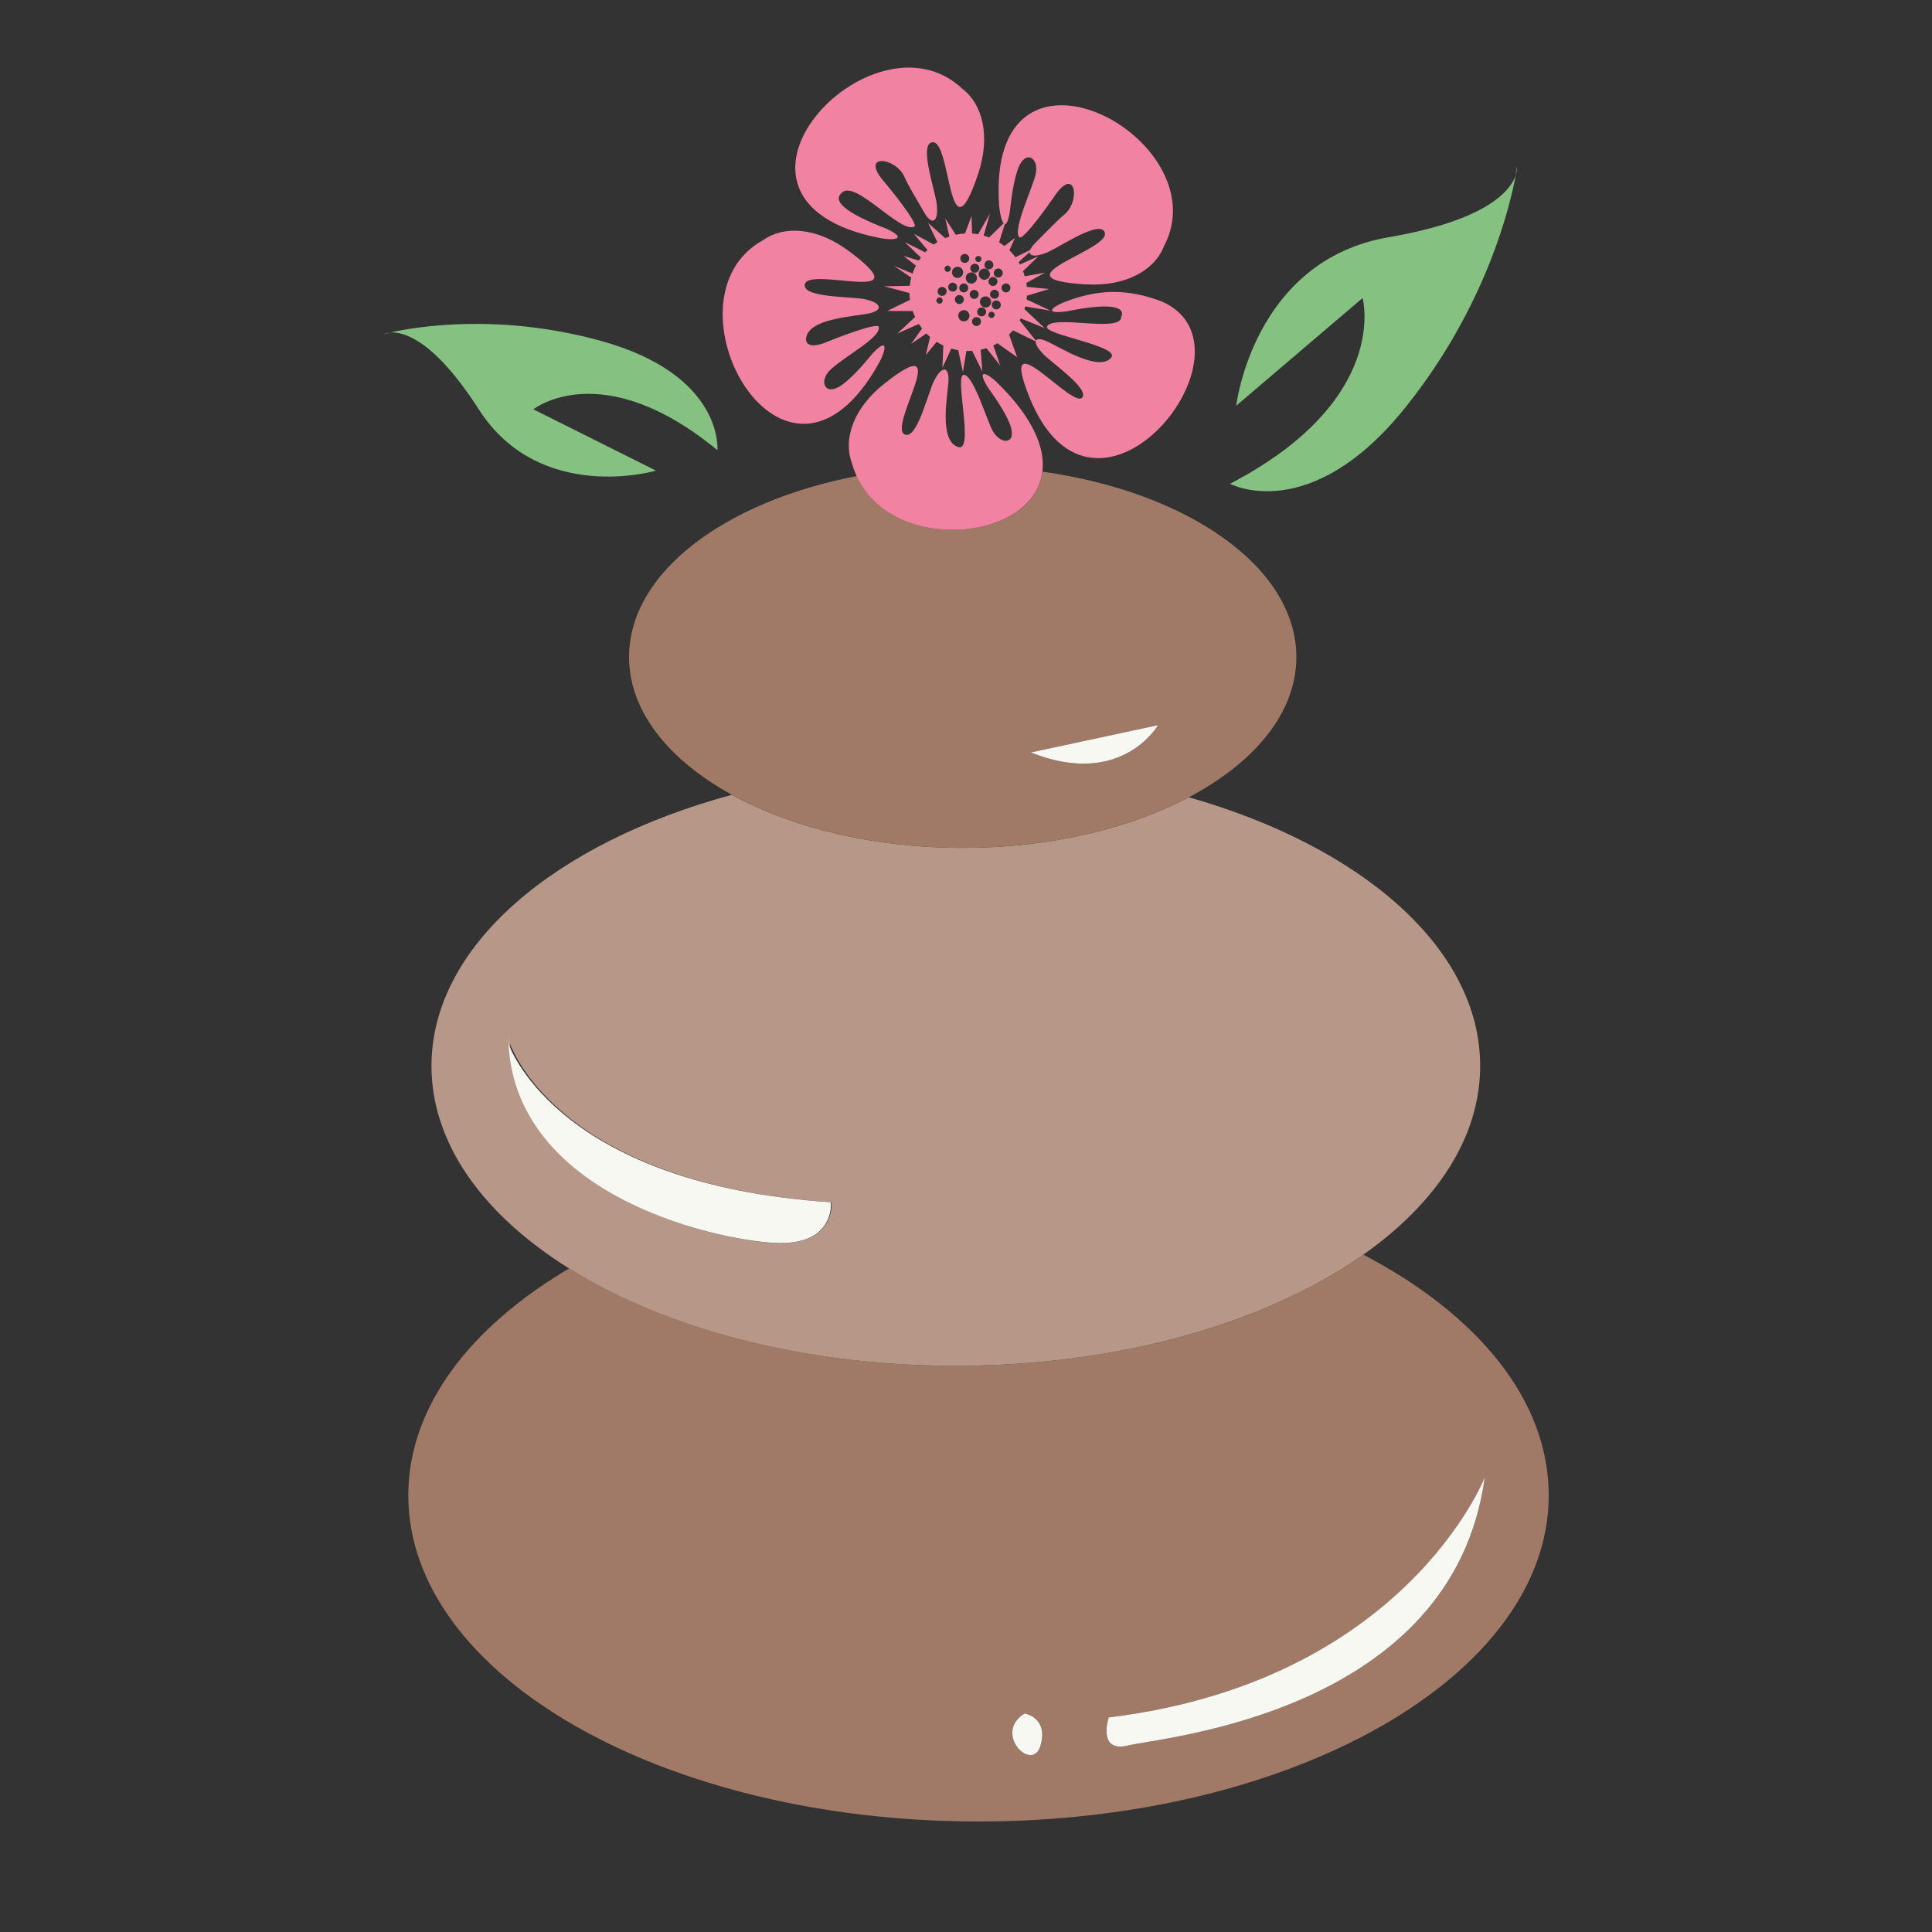 <?xml version="1.0" encoding="utf-8"?>
<!-- Generator: Adobe Illustrator 18.1.0, SVG Export Plug-In . SVG Version: 6.00 Build 0)  -->
<svg version="1.1" id="Layer_1" xmlns="http://www.w3.org/2000/svg" xmlns:xlink="http://www.w3.org/1999/xlink" x="0px" y="0px"
	 viewBox="0 0 1500 1500" enable-background="new 0 0 1500 1500" xml:space="preserve">
<rect x="0" y="0" width="1500" height="1500" fill="#333333" stroke="none"/>
<g>
	<path fill="none" d="M757.6,231.8c1.8-0.7,2.7-2.7,2-4.5c-0.7-1.8-2.7-2.7-4.5-2c-1.8,0.7-2.7,2.7-2,4.5
		C753.8,231.6,755.8,232.5,757.6,231.8z"/>
	<path fill="none" d="M768.9,242.2c-1.2,0.5-1.9,1.9-1.4,3.1c0.5,1.3,1.9,1.9,3.1,1.4c1.2-0.5,1.9-1.9,1.4-3.1
		C771.6,242.3,770.2,241.7,768.9,242.2z"/>
	<path fill="none" d="M746.1,235.8c1.8-0.7,2.7-2.7,2-4.5c-0.7-1.8-2.7-2.7-4.5-2c-1.8,0.7-2.7,2.7-2,4.5
		C742.3,235.6,744.3,236.5,746.1,235.8z"/>
	<path fill="none" d="M756.9,246.4c-1.8,0.7-2.7,2.7-2,4.5c0.7,1.8,2.7,2.7,4.5,2s2.7-2.7,2-4.5
		C760.7,246.6,758.7,245.7,756.9,246.4z"/>
	<path fill="none" d="M742.9,221.6c-0.7-1.8-2.7-2.7-4.5-2c-1.8,0.7-2.7,2.7-2,4.5c0.7,1.8,2.7,2.7,4.5,2
		C742.7,225.4,743.6,223.4,742.9,221.6z"/>
	<path fill="none" d="M746.8,241.1c-2.2,0.9-3.3,3.4-2.5,5.6c0.9,2.2,3.4,3.3,5.6,2.5c2.2-0.9,3.3-3.4,2.5-5.6
		C751.5,241.4,749,240.3,746.8,241.1z"/>
	<path fill="none" d="M770.9,225.2c-1.8,0.7-2.7,2.7-2,4.5c0.7,1.8,2.7,2.7,4.5,2c1.8-0.7,2.7-2.7,2-4.5
		C774.7,225.4,772.7,224.5,770.9,225.2z"/>
	<path fill="none" d="M760.9,238.9c-1.8,0.7-2.7,2.7-2,4.5c0.7,1.8,2.7,2.7,4.5,2c1.8-0.7,2.7-2.7,2-4.5
		C764.7,239.1,762.6,238.2,760.9,238.9z"/>
	<path fill="none" d="M769.6,215.3c-1.8,0.7-2.7,2.7-2,4.5c0.7,1.8,2.7,2.7,4.5,2c1.8-0.7,2.7-2.7,2-4.5
		C773.4,215.5,771.4,214.6,769.6,215.3z"/>
	<path fill="none" d="M769.2,232.8c-0.9-2.2-3.4-3.4-5.6-2.5c-2.2,0.9-3.3,3.4-2.5,5.6c0.9,2.2,3.4,3.3,5.6,2.5
		C769,237.6,770.1,235.1,769.2,232.8z"/>
	<path fill="none" d="M730.2,223c-1.8,0.7-2.7,2.7-2,4.5c0.7,1.8,2.7,2.7,4.5,2c1.8-0.7,2.7-2.7,2-4.5
		C734,223.2,732,222.3,730.2,223z"/>
	<path fill="none" d="M758.1,211.5c1.8-0.7,2.7-2.7,2-4.5c-0.7-1.8-2.7-2.7-4.5-2c-1.8,0.7-2.7,2.7-2,4.5
		C754.3,211.3,756.3,212.2,758.1,211.5z"/>
	<path fill="none" d="M760.4,203.3c1.2-0.5,1.8-1.8,1.3-3.1c-0.5-1.2-1.8-1.8-3.1-1.3c-1.2,0.5-1.8,1.8-1.3,3.1
		C757.8,203.1,759.2,203.8,760.4,203.3z"/>
	<path fill="none" d="M728.5,231.1c-1.2,0.5-1.8,1.9-1.4,3.1c0.5,1.2,1.9,1.8,3.1,1.4c1.2-0.5,1.9-1.9,1.4-3.1
		C731.2,231.3,729.8,230.6,728.5,231.1z"/>
	<path fill="none" d="M750.1,217.4c0.9,2.2,3.4,3.3,5.6,2.5c2.2-0.9,3.4-3.4,2.5-5.6c-0.9-2.2-3.4-3.3-5.7-2.5
		C750.4,212.7,749.3,215.2,750.1,217.4z"/>
	<path fill="none" d="M747,220.3c-1.8,0.7-2.7,2.7-2,4.5c0.7,1.8,2.7,2.7,4.5,2c1.8-0.7,2.7-2.7,2-4.5
		C750.8,220.5,748.8,219.6,747,220.3z"/>
	<path fill="none" d="M736.6,210.9c1.2-0.5,1.8-1.9,1.4-3.1c-0.5-1.2-1.9-1.9-3.1-1.4c-1.3,0.5-1.9,1.9-1.4,3.1
		C734,210.7,735.4,211.3,736.6,210.9z"/>
	<path fill="none" d="M745,215.5c2.2-0.9,3.3-3.4,2.5-5.6c-0.9-2.2-3.4-3.3-5.6-2.5c-2.2,0.9-3.3,3.4-2.5,5.6
		C740.3,215.2,742.8,216.3,745,215.5z"/>
	<path fill="none" d="M750.3,203.9c1.8-0.7,2.7-2.7,2-4.5c-0.7-1.8-2.7-2.7-4.5-2c-1.8,0.7-2.7,2.7-2,4.5
		C746.5,203.7,748.6,204.6,750.3,203.9z"/>
	<path fill="none" d="M769.1,208.9c1.8-0.7,2.7-2.7,2-4.5c-0.7-1.8-2.7-2.7-4.5-2c-1.8,0.7-2.7,2.7-2,4.5
		C765.3,208.7,767.3,209.6,769.1,208.9z"/>
	<path fill="none" d="M760.2,214.4c0.9,2.2,3.4,3.3,5.6,2.5c2.2-0.9,3.3-3.4,2.5-5.6c-0.9-2.2-3.4-3.3-5.6-2.5
		C760.4,209.7,759.3,212.2,760.2,214.4z"/>
	<path fill="none" d="M776.3,215.1c1.8-0.7,2.7-2.7,2-4.5c-0.7-1.8-2.7-2.7-4.5-2c-1.8,0.7-2.7,2.7-2,4.5
		C772.5,214.9,774.5,215.8,776.3,215.1z"/>
	<path fill="none" d="M772.3,233.5c-1.8,0.7-2.7,2.7-2,4.5c0.7,1.8,2.7,2.7,4.5,2c1.8-0.7,2.7-2.7,2-4.5
		C776.1,233.7,774.1,232.8,772.3,233.5z"/>
	<path fill="none" d="M779.7,220.3c-1.8,0.7-2.7,2.7-2,4.5c0.7,1.8,2.7,2.7,4.5,2c1.8-0.7,2.7-2.7,2-4.5
		C783.5,220.5,781.5,219.6,779.7,220.3z"/>
	<path fill="none" d="M788,184.7l-4.3,9.6c1.7,1.7,3.2,3.4,4.7,5.4l11.4-5.6c0.6-1.5,1.9-3.3,3.9-5.4c9.7-9.6,16.8-17.3,22.4-21.9
		c13.3-10.8,8.7-39-7.8-13.9c-3.2,4.9-24.1,34.2-26.9,31.3c-5.6-5.8,11.4-40.6,12.9-50c2-12.1-8.2-17.8-13.6-4
		c-2.8,7-5.1,18.3-6.6,33.8c-1.3,7.6-2.7,10.3-4,10.1l-4.4,14c1.4,0.9,2.8,1.8,4.1,2.9L788,184.7z"/>
	<path fill="#A07A66" d="M1058.5,974.1c-74.6,52.7-188.6,86.3-316.4,86.3c-118.9,0-225.8-29.2-300.2-75.6
		c-77.2,45.6-124.9,107.7-124.9,176.2c0,139.8,198.2,253.2,442.7,253.2c244.5,0,442.7-113.4,442.7-253.2
		C1202.5,1086.9,1147,1020.4,1058.5,974.1z M808,1355.1c-6.2,21.7-37.3-9.3-12.4-24.9C795.5,1330.3,814.2,1333.4,808,1355.1z
		 M876.3,1355.1c-24.9,6.2-15.5-21.7-15.5-21.7c229.9-28,292-186.4,292-186.4C1128,1330.3,901.2,1348.9,876.3,1355.1z"/>
	<path fill="#B79787" d="M1058.5,974.1c56.7-40,90.7-91,90.7-146.5c0-91.4-92.2-170.5-226.2-208.6c-46.2,24.4-107.8,39.3-175.6,39.3
		c-69.5,0-132.6-15.7-179.2-41.2c-137.8,37.3-233.2,117.5-233.2,210.5c0,60.6,40.5,115.8,106.8,157.2
		c74.4,46.5,181.4,75.6,300.2,75.6C869.9,1060.4,983.9,1026.7,1058.5,974.1z M606.3,965.2c-41.1,0-204.1-33.3-210.3-154.7
		c-0.1-0.3,1-0.5,1-0.5v-10.6c0,3.8-1.2,7.4-1,11c2.7,7.4,42.4,109.4,249.7,123C645.7,933.4,648.7,965.2,606.3,965.2z"/>
	<path fill="#A07A66" d="M923,619c51.3-27.1,83.5-65.8,83.5-108.9c0-69.6-84-128-197.1-143.9c-6.7,54.6-116.8,64.3-144.1,3.4
		c-102.8,19.7-176.9,75.1-176.9,140.5c0,42.1,30.7,80,79.9,107c46.5,25.5,109.6,41.2,179.2,41.2C815.2,658.3,876.8,643.4,923,619z
		 M899.1,563c0,0-28.2,49.4-98.8,21.2L899.1,563z"/>
	<path fill="#F8F8F2" d="M860.8,1333.4c0,0-9.3,28,15.5,21.7c24.9-6.2,251.7-24.8,276.5-208.2
		C1152.8,1147,1090.7,1305.4,860.8,1333.4z"/>
	<path fill="#F8F8F2" d="M795.5,1330.3c-24.9,15.5,6.2,46.6,12.4,24.9C814.2,1333.4,795.5,1330.3,795.5,1330.3z"/>
	<path fill="#F8F8F2" d="M395,809.9c0,0,0.1,0.2,0.2,0.5c-0.2-3.6-0.2-7.3-0.2-11V809.9z"/>
	<path fill="#F8F8F2" d="M394.8,810.4c6.2,121.5,170.4,154.7,211.5,154.7c42.3,0,38.8-31.7,38.8-31.7
		C437.8,919.8,397.5,817.8,394.8,810.4z"/>
	<path fill="#F8F8F2" d="M899.1,563l-98.8,21.2C870.9,612.4,899.1,563,899.1,563z"/>
	<path fill="#F282A1" d="M682.5,281.7c5.2-9.3,7.7-21-5.2-7.1c-9.5,11.7-17.4,19.7-23.4,24.1c-13.4,9.8-18.8-2.8-8.9-11.9
		c12.1-11.1,38.8-24.7,37.3-33c-0.8-3.9-34.2,9.1-39.6,11.4c-15.5,6.7-19,0.6-15.9-5.8c6-12.3,35.7-13.6,47.6-16
		c11.3-2.4,10.3-8-1.8-10.8c-7.2-2.5-47.3-0.9-47.8-10.8c-0.9-17.1,94.3,17.7,34.1-27c-24.8-18.4-50.2-19.8-66.2-8.5
		C509.3,231.8,609.1,414,682.5,281.7z"/>
	<path fill="#F282A1" d="M809.3,366.2c2.3-18.4-7.1-41.9-35.6-69.6c-7-6.8-16.3-11.2-6.6,4.4c8.7,12,14.4,21.5,17,28.4
		c5.9,15.1-6.3,16.8-13.1,5.6c-4.6-7.6-14.9-43.4-22.6-44c-7.9-0.6,8.3,59.8-4.3,56.1c-15.5-4.6-8.3-40.2-7.7-51.3
		c0.5-11.4-5.1-11.9-10.7-1c-4.2,6.2-12.8,44.8-22.4,42.8c-16.6-3.4,40.7-85.5-17.1-39.4c-23.8,19-31.6,42.9-24.9,61
		c1,3.7,2.3,7.1,3.8,10.4C692.6,430.6,802.6,420.8,809.3,366.2z"/>
	<path fill="#F282A1" d="M683.1,184.8c10.5,2.1,22.5,0.9,5.2-7.2c-32.4-12.5-42.7-21.9-34.3-28.3c10.6-9.3,45.4,32.3,55.9,26.6
		c3.5-1.9-19.3-30-23.2-34.5c-19.9-22.7,8.6-19.7,15.6-3.9c2.9,6.7,8.5,15.6,15.3,27.6c5.9,10.1,10.9,7.4,9.8-5.1
		c0.2-7.7-13.9-45.7-4.5-49.3c16.2-6.2,12.4,96.1,36.5,24.4c9.9-29.5,3.4-54.4-12.4-66.3C677.1,3,533.3,155.5,683.1,184.8z"/>
	<path fill="#F282A1" d="M759.4,181.9c-1.5-0.3-3.1-0.5-4.7-0.6l-0.4-13.6l-5.1,13.6c-2.4,0.1-4.7,0.4-7.1,1l-8.2-12.7l3.2,14.1
		c-1.1,0.3-2.2,0.8-3.2,1.2l-13.4-11.8l7.3,14.9c-1,0.6-1.9,1.2-2.8,1.9l-15.5-8.4l10.6,12.6c-0.6,0.6-1.2,1.2-1.8,1.8l-15.8-7.9
		L715,200c-0.6,0.8-1.1,1.5-1.6,2.3l-11.9-3.6l9.6,7.5c-1,2-1.9,4.1-2.6,6.2l-14.5-6l13.5,9.1c-0.5,2.1-0.9,4.2-1.2,6.4l-19.8,0.4
		l19.6,5.2c0,1.8,0.1,3.5,0.4,5.3l-17.6,8.6l19.7,0.1c0.5,1.6,1.2,3.1,1.9,4.6L696.6,259l16.8-7.5c0.8,1.2,1.6,2.4,2.5,3.5
		l-8.4,11.9l11.7-8c0.9,0.9,1.9,1.8,2.9,2.7l-3.3,14l8.4-10.2c1.7,1.1,3.4,2,5.2,2.9l-0.7,17.2l6.9-14.9c1.8,0.5,3.6,1,5.4,1.3
		l3.6,16.9l2.7-16.3c1.5,0,3,0,4.5-0.1l7.9,16.1l-1.3-17c1.5-0.3,3-0.7,4.4-1.2l10.8,13.5l-5.4-15.6c0.2-0.1,0.4-0.2,0.6-0.3
		c0.9-0.4,1.8-0.9,2.6-1.4l15.3,10.8l-6.3-17.6c1.1-1,2.1-2.1,3.1-3.2l17.7,8.6c-0.3,1.8,1.1,4.7,4.7,8.6
		c4.3,5.8,35.6,26.5,31.7,34.4c-6.1,12.3-66.7-63.3-41.6-0.3c51.1,128.4,184.1-38,103.1-73.7c-27.2-10.3-50.2-9.8-76.8,0.9
		c-7.1,2.9-16.3,9.3,3,6.7c31.7-6.5,46.1-4.2,42.2,4.3c0.4,12.6-52.9-1.9-57.6,7.5c-3.1,6.3,57.4,15.1,49.8,24.2
		c-9.4,11.2-39.5-7.9-49.4-12.5c-5.1-2.3-8.2-2.4-9.1-0.8l-12.5-15.6c0.3-0.5,0.6-1,0.8-1.6l18.5,7.5L795.4,240
		c0.2-0.7,0.4-1.4,0.6-2.1l19.7,3.3l-18.7-8.7c0.1-1,0.2-1.9,0.3-2.9l17.3-5.2l-17.4-1.7c-0.1-1-0.2-2-0.4-3l14.6-8l-15.8,2.8
		c-0.4-1.3-0.8-2.7-1.3-4l11.9-11.5l-14.3,6.3c-0.3-0.6-0.6-1.2-1-1.8l8.5-7.8c0,3,4.2,3.8,11.7,1c7.4-1.9,40.1-25.3,46.1-17.3
		c10.2,13.9-88.8,37.2-13.8,41.4c30.9,1.7,53-11.1,60.2-29.4c44.7-84-137.9-181.3-127.9-32.2c0.4,5.5,1.8,12.2,3.5,14.2L768,184.3
		c-1.4-0.5-2.9-1-4.3-1.4l4.9-17.1L759.4,181.9z M758.7,198.9c1.2-0.5,2.6,0.1,3.1,1.3c0.5,1.2-0.1,2.6-1.3,3.1
		c-1.2,0.5-2.6-0.1-3.1-1.3C756.9,200.7,757.5,199.4,758.7,198.9z M755.6,205c1.8-0.7,3.8,0.2,4.5,2c0.7,1.8-0.2,3.8-2,4.5
		c-1.8,0.7-3.8-0.2-4.5-2C752.9,207.8,753.8,205.7,755.6,205z M758.2,214.3c0.9,2.2-0.3,4.8-2.5,5.6c-2.2,0.9-4.7-0.2-5.6-2.5
		c-0.9-2.2,0.2-4.8,2.4-5.6C754.8,210.9,757.4,212,758.2,214.3z M749.5,226.8c-1.8,0.7-3.8-0.2-4.5-2c-0.7-1.8,0.2-3.8,2-4.5
		c1.8-0.7,3.8,0.2,4.5,2C752.2,224.1,751.3,226.1,749.5,226.8z M747.8,197.4c1.8-0.7,3.8,0.2,4.5,2c0.7,1.8-0.2,3.8-2,4.5
		c-1.8,0.7-3.8-0.2-4.5-2C745.1,200.1,746,198.1,747.8,197.4z M741.9,207.4c2.2-0.9,4.8,0.2,5.6,2.5c0.9,2.2-0.3,4.8-2.5,5.6
		c-2.2,0.9-4.8-0.2-5.6-2.5C738.5,210.8,739.6,208.2,741.9,207.4z M734.9,206.4c1.2-0.5,2.6,0.1,3.1,1.4c0.5,1.2-0.1,2.6-1.4,3.1
		c-1.2,0.5-2.7-0.1-3.1-1.4C733,208.2,733.6,206.8,734.9,206.4z M730.3,235.6c-1.2,0.5-2.6-0.1-3.1-1.4c-0.5-1.2,0.1-2.7,1.4-3.1
		c1.3-0.5,2.7,0.1,3.1,1.4C732.2,233.8,731.6,235.2,730.3,235.6z M732.7,229.5c-1.8,0.7-3.8-0.2-4.5-2c-0.7-1.8,0.2-3.8,2-4.5
		c1.8-0.7,3.8,0.2,4.5,2C735.4,226.7,734.5,228.8,732.7,229.5z M736.4,224.2c-0.7-1.8,0.2-3.8,2-4.5c1.8-0.7,3.8,0.2,4.5,2
		c0.7,1.8-0.2,3.8-2,4.5C739.1,226.8,737.1,225.9,736.4,224.2z M741.6,233.8c-0.7-1.8,0.2-3.8,2-4.5c1.8-0.7,3.8,0.2,4.5,2
		c0.7,1.8-0.2,3.8-2,4.5C744.3,236.5,742.3,235.6,741.6,233.8z M749.9,249.2c-2.2,0.9-4.8-0.2-5.6-2.5c-0.9-2.2,0.2-4.8,2.5-5.6
		c2.2-0.9,4.8,0.2,5.6,2.5C753.3,245.8,752.2,248.3,749.9,249.2z M753.1,229.8c-0.7-1.8,0.2-3.8,2-4.5c1.8-0.7,3.8,0.2,4.5,2
		c0.7,1.8-0.2,3.8-2,4.5C755.8,232.5,753.8,231.6,753.1,229.8z M759.4,252.9c-1.8,0.7-3.8-0.2-4.5-2c-0.7-1.8,0.2-3.8,2-4.5
		c1.8-0.7,3.8,0.2,4.5,2C762.1,250.2,761.2,252.2,759.4,252.9z M763.4,245.4c-1.8,0.7-3.8-0.2-4.5-2c-0.7-1.8,0.2-3.8,2-4.5
		c1.8-0.7,3.8,0.2,4.5,2C766.1,242.7,765.2,244.7,763.4,245.4z M761.1,236c-0.9-2.2,0.2-4.8,2.5-5.6c2.2-0.9,4.8,0.3,5.6,2.5
		c0.9,2.2-0.2,4.7-2.5,5.6C764.5,239.3,762,238.2,761.1,236z M772.2,221.8c-1.8,0.7-3.8-0.2-4.5-2c-0.7-1.8,0.2-3.8,2-4.5
		c1.8-0.7,3.8,0.2,4.5,2C774.8,219.1,774,221.1,772.2,221.8z M775.4,227.2c0.7,1.8-0.2,3.8-2,4.5c-1.8,0.7-3.8-0.2-4.5-2
		c-0.7-1.8,0.2-3.8,2-4.5C772.7,224.5,774.7,225.4,775.4,227.2z M770.7,246.7c-1.3,0.5-2.7-0.1-3.1-1.4c-0.5-1.2,0.1-2.6,1.4-3.1
		c1.2-0.5,2.6,0.1,3.1,1.4C772.6,244.8,771.9,246.2,770.7,246.7z M774.8,240c-1.8,0.7-3.8-0.2-4.5-2c-0.7-1.8,0.2-3.8,2-4.5
		c1.8-0.7,3.8,0.2,4.5,2C777.5,237.3,776.6,239.3,774.8,240z M782.3,226.8c-1.8,0.7-3.8-0.2-4.5-2c-0.7-1.8,0.2-3.8,2-4.5
		c1.8-0.7,3.8,0.2,4.5,2C784.9,224.1,784,226.1,782.3,226.8z M780.1,174.1c1.3,0.1,2.7-2.5,4-10.1c1.6-15.5,3.9-26.8,6.6-33.8
		c5.5-13.8,15.6-8.1,13.6,4c-1.5,9.4-18.5,44.3-12.9,50c2.8,2.9,23.6-26.4,26.9-31.3c16.5-25.1,21.1,3.1,7.8,13.9
		c-5.6,4.6-12.7,12.3-22.4,21.9c-2.1,2.1-3.3,3.9-3.9,5.4l-11.4,5.6c-1.4-1.9-3-3.7-4.7-5.4l4.3-9.6l-8.2,6.3c-1.3-1-2.7-2-4.1-2.9
		L780.1,174.1z M773.8,208.7c1.8-0.7,3.8,0.2,4.5,2c0.7,1.8-0.2,3.8-2,4.5c-1.8,0.7-3.8-0.2-4.5-2
		C771.1,211.4,772,209.4,773.8,208.7z M766.5,202.4c1.8-0.7,3.8,0.2,4.5,2c0.7,1.8-0.2,3.8-2,4.5c-1.8,0.7-3.8-0.2-4.5-2
		C763.9,205.1,764.8,203.1,766.5,202.4z M768.3,211.3c0.9,2.2-0.3,4.8-2.5,5.6c-2.2,0.9-4.7-0.2-5.6-2.5c-0.9-2.2,0.2-4.8,2.5-5.6
		C764.9,207.9,767.4,209,768.3,211.3z"/>
	<path fill="#85C281" d="M303.2,258.3c-3.6,0.3-5.5,1.3-5.5,1.3S299.7,259.1,303.2,258.3z"/>
	<path fill="#85C281" d="M371.7,317.8c47.6,74.1,137.6,47.6,137.6,47.6l-95.2-47.6c0,0,52.9-42.3,142.9,31.7c0,0,5.3-58.2-90-84.7
		c-80.2-22.3-145.2-10.8-163.8-6.7C313.2,257.6,336.8,263.4,371.7,317.8z"/>
	<path fill="#85C281" d="M1177.8,129.2c0,0-0.4,2.6-1.2,7C1178.2,131.9,1177.8,129.2,1177.8,129.2z"/>
	<path fill="#85C281" d="M955,375.6c0,0,62.3,33.4,136.9-60.2c62.6-78.6,80.6-156.2,84.9-179.2c-4.1,11.6-22,34.9-98.8,48
		C972.9,202.3,959.8,315,959.8,315l98.1-83.6C1057.9,231.4,1080,310.4,955,375.6z"/>
</g>
</svg>
